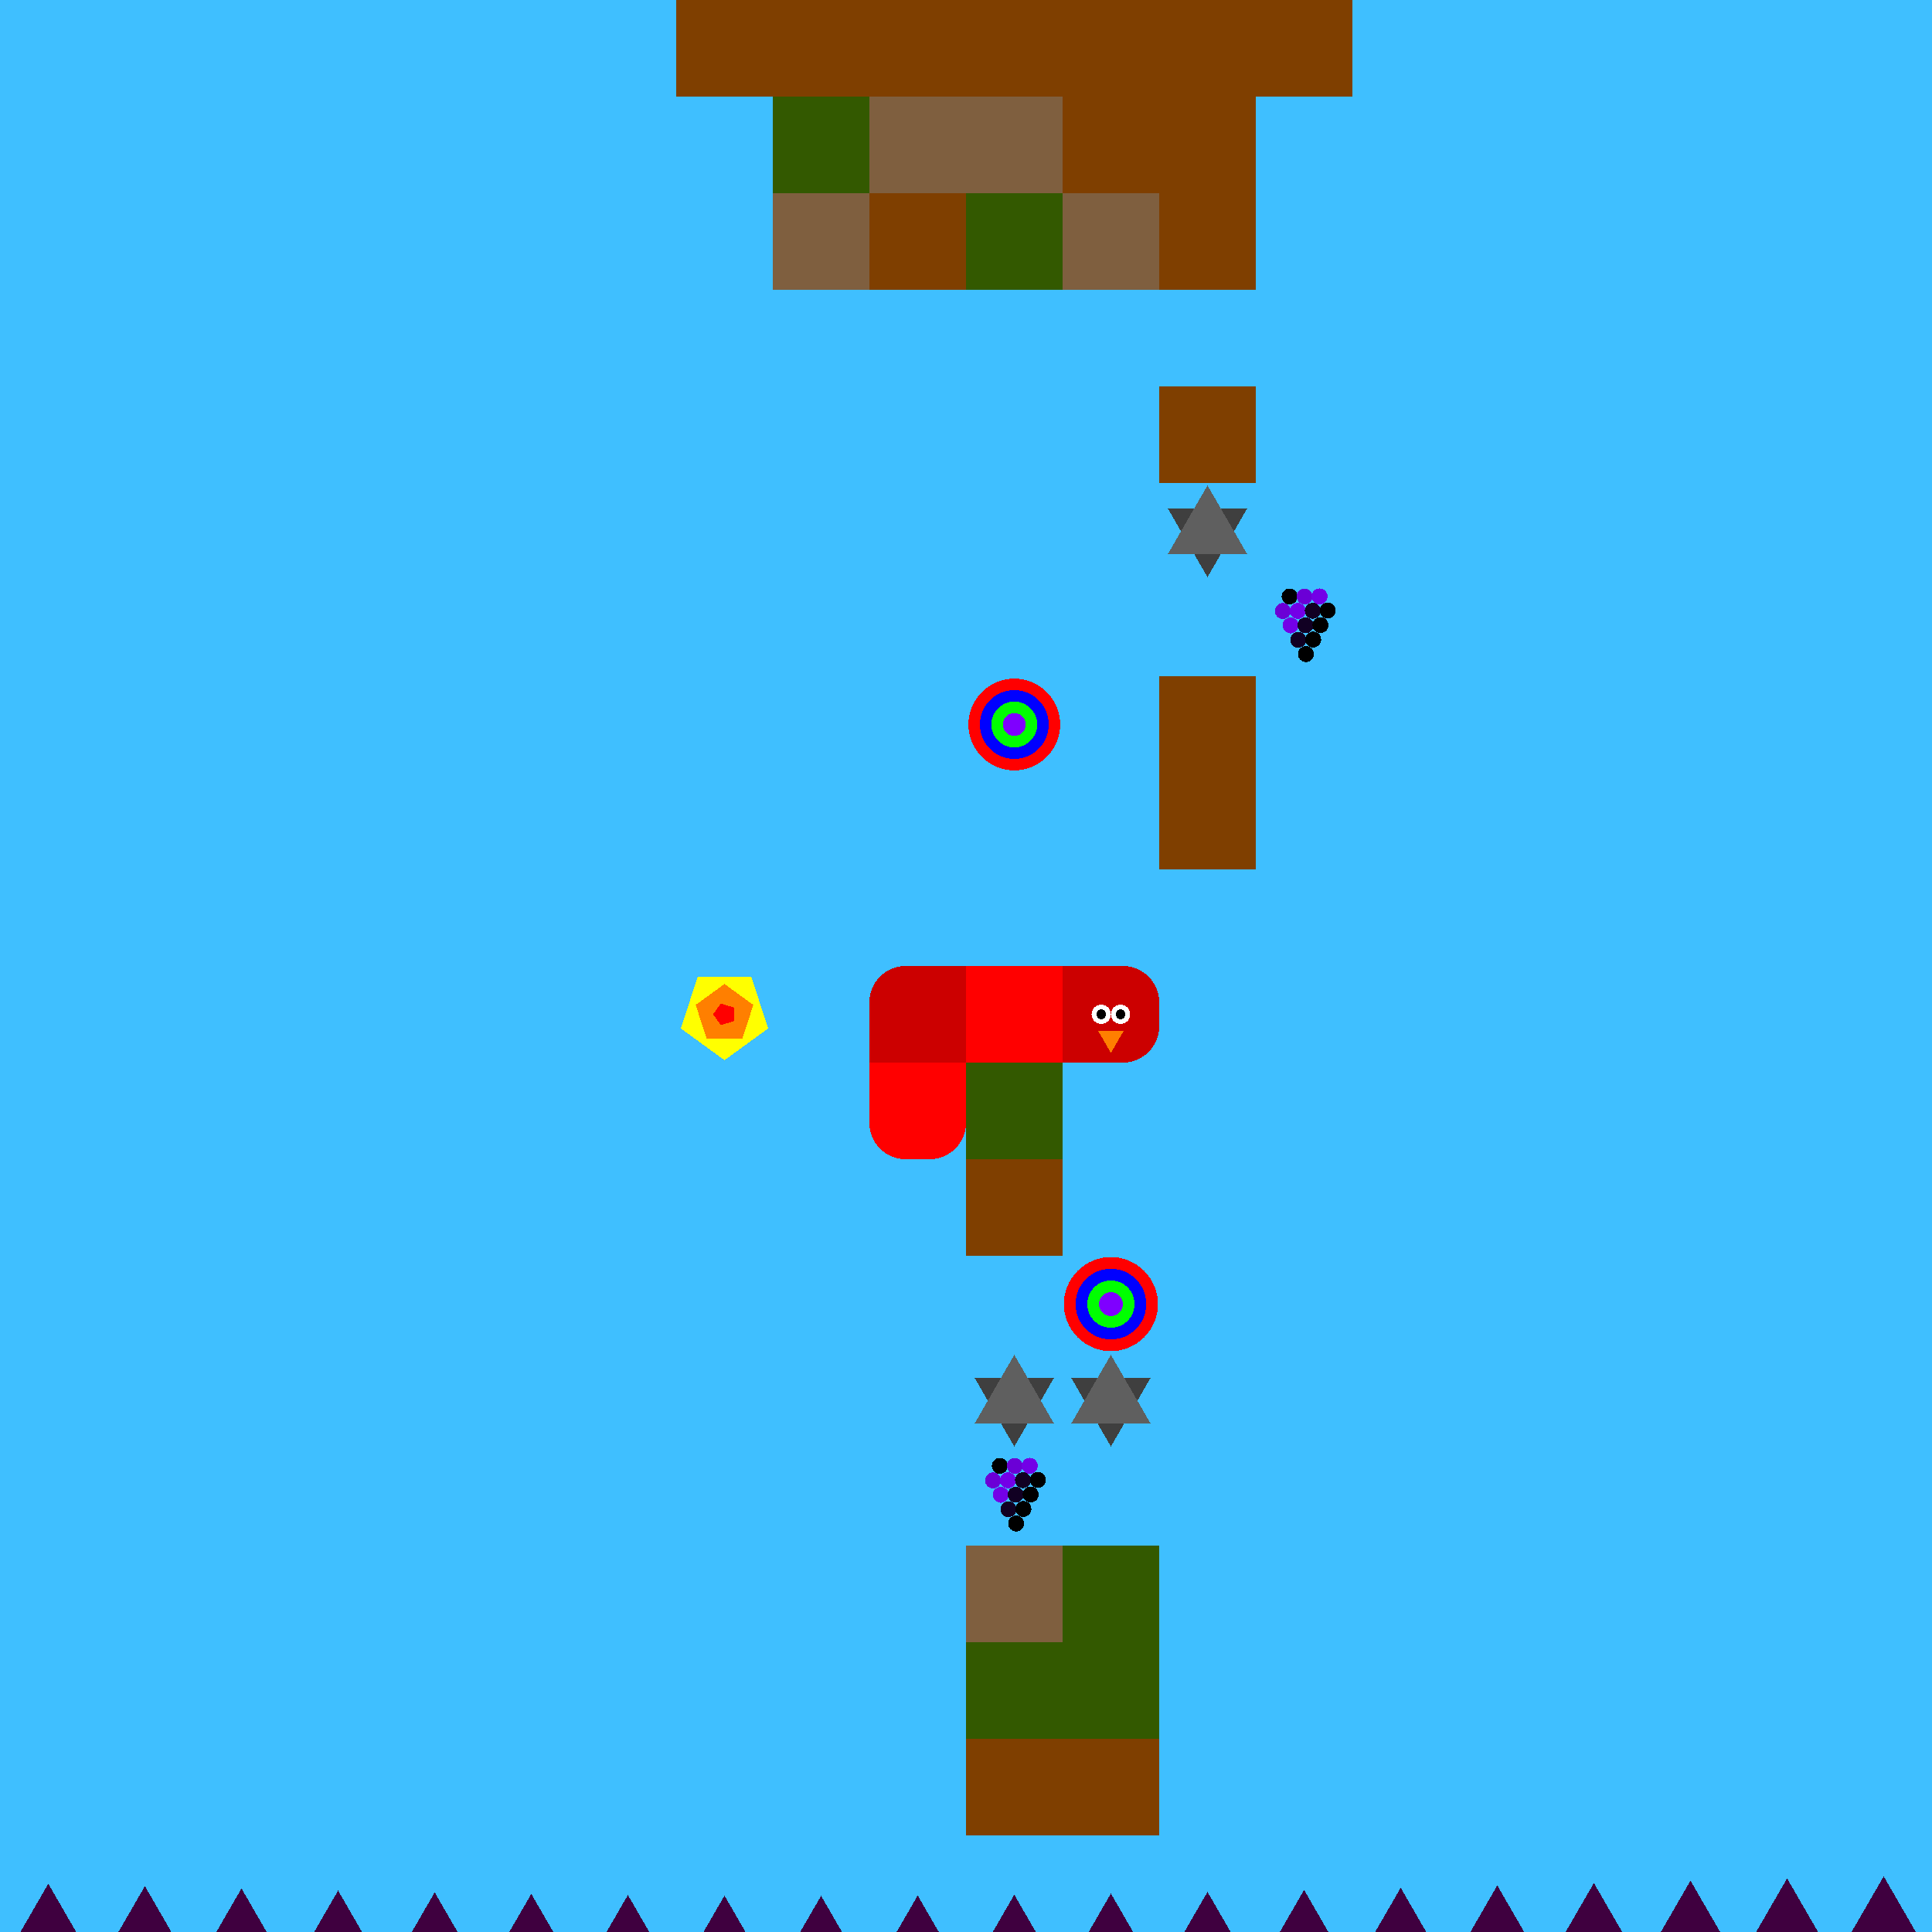 <svg xmlns="http://www.w3.org/2000/svg" version="1.1" width = "400" height = "400" viewBox = "0 0 400 400"  shape-rendering="crispEdges">
<rect x="-20" y="-20" width="440" height="440" style="fill:rgb(63,191,255);" /><rect x="-20" y="400" width="440" height="20" style="fill:rgb(63,0,63);" /><g style="fill:rgb(127,63,0);">
 <rect x="140" y="0" width="20" height="20"/>
 <rect x="160" y="0" width="20" height="20"/>
</g><rect x="160" y="20" width="20" height="20" style="fill:rgb(51,89,0);" /><rect x="160" y="40" width="20" height="20" style="fill:rgb(127,95,63);" /><rect x="180" y="0" width="20" height="20" style="fill:rgb(127,63,0);" /><rect x="180" y="20" width="20" height="20" style="fill:rgb(127,95,63);" /><g style="fill:rgb(127,63,0);">
 <rect x="180" y="40" width="20" height="20"/>
 <rect x="200" y="0" width="20" height="20"/>
</g><rect x="200" y="20" width="20" height="20" style="fill:rgb(127,95,63);" /><g style="fill:rgb(51,89,0);">
 <rect x="200" y="40" width="20" height="20"/>
 <rect x="200" y="220" width="20" height="20"/>
</g><rect x="200" y="240" width="20" height="20" style="fill:rgb(127,63,0);" /><polygon points="210,299.5 218.227,285.25 201.773,285.25 210,299.5 " style="fill:rgb(63,63,63)" /><polygon points="218.227,294.75 210,280.5 201.773,294.75 218.227,294.75 " style="fill:rgb(95,95,95)" /><rect x="200" y="320" width="20" height="20" style="fill:rgb(127,95,63);" /><rect x="200" y="340" width="20" height="20" style="fill:rgb(51,89,0);" /><g style="fill:rgb(127,63,0);">
 <rect x="200" y="360" width="20" height="20"/>
 <rect x="220" y="0" width="20" height="20"/>
 <rect x="220" y="20" width="20" height="20"/>
</g><rect x="220" y="40" width="20" height="20" style="fill:rgb(127,95,63);" /><polygon points="230,299.5 238.227,285.25 221.773,285.25 230,299.5 " style="fill:rgb(63,63,63)" /><polygon points="238.227,294.75 230,280.5 221.773,294.75 238.227,294.75 " style="fill:rgb(95,95,95)" /><g style="fill:rgb(51,89,0);">
 <rect x="220" y="320" width="20" height="20"/>
 <rect x="220" y="340" width="20" height="20"/>
</g><g style="fill:rgb(127,63,0);">
 <rect x="220" y="360" width="20" height="20"/>
 <rect x="240" y="0" width="20" height="20"/>
 <rect x="240" y="20" width="20" height="20"/>
 <rect x="240" y="40" width="20" height="20"/>
 <rect x="240" y="80" width="20" height="20"/>
</g><polygon points="250,119.5 258.227,105.25 241.773,105.25 250,119.5 " style="fill:rgb(63,63,63)" /><polygon points="258.227,114.75 250,100.5 241.773,114.75 258.227,114.75 " style="fill:rgb(95,95,95)" /><g style="fill:rgb(127,63,0);">
 <rect x="240" y="140" width="20" height="20"/>
 <rect x="240" y="160" width="20" height="20"/>
 <rect x="260" y="0" width="20" height="20"/>
</g><polygon points="-30,389.026 -38.66,404.026 -21.34,404.026 -30,389.026 " style="fill:rgb(63,0,63)" /><polygon points="-10,389.503 -18.66,404.503 -1.34,404.503 -10,389.503 " style="fill:rgb(63,0,63)" /><polygon points="10,390 1.34,405 18.66,405 10,390 " style="fill:rgb(63,0,63)" /><polygon points="30,390.497 21.34,405.497 38.66,405.497 30,390.497 " style="fill:rgb(63,0,63)" /><polygon points="50,390.974 41.34,405.974 58.66,405.974 50,390.974 " style="fill:rgb(63,0,63)" /><polygon points="70,391.412 61.34,406.412 78.66,406.412 70,391.412 " style="fill:rgb(63,0,63)" /><polygon points="90,391.793 81.34,406.793 98.66,406.793 90,391.793 " style="fill:rgb(63,0,63)" /><polygon points="110,392.104 101.34,407.104 118.66,407.104 110,392.104 " style="fill:rgb(63,0,63)" /><polygon points="130,392.33 121.34,407.33 138.66,407.33 130,392.33 " style="fill:rgb(63,0,63)" /><polygon points="150,392.464 141.34,407.464 158.66,407.464 150,392.464 " style="fill:rgb(63,0,63)" /><polygon points="170,392.499 161.34,407.499 178.66,407.499 170,392.499 " style="fill:rgb(63,0,63)" /><polygon points="190,392.435 181.34,407.435 198.66,407.435 190,392.435 " style="fill:rgb(63,0,63)" /><polygon points="210,392.273 201.34,407.273 218.66,407.273 210,392.273 " style="fill:rgb(63,0,63)" /><polygon points="230,392.021 221.34,407.021 238.66,407.021 230,392.021 " style="fill:rgb(63,0,63)" /><polygon points="250,391.689 241.34,406.689 258.66,406.689 250,391.689 " style="fill:rgb(63,0,63)" /><polygon points="270,391.289 261.34,406.289 278.66,406.289 270,391.289 " style="fill:rgb(63,0,63)" /><polygon points="290,390.837 281.34,405.837 298.66,405.837 290,390.837 " style="fill:rgb(63,0,63)" /><polygon points="310,390.353 301.34,405.353 318.66,405.353 310,390.353 " style="fill:rgb(63,0,63)" /><polygon points="330,389.854 321.34,404.854 338.66,404.854 330,389.854 " style="fill:rgb(63,0,63)" /><polygon points="350,389.361 341.34,404.361 358.66,404.361 350,389.361 " style="fill:rgb(63,0,63)" /><polygon points="370,388.894 361.34,403.894 378.66,403.894 370,388.894 " style="fill:rgb(63,0,63)" /><polygon points="390,388.47 381.34,403.47 398.66,403.47 390,388.47 " style="fill:rgb(63,0,63)" /><polygon points="410,388.108 401.34,403.108 418.66,403.108 410,388.108 " style="fill:rgb(63,0,63)" /><polygon points="430,387.821 421.34,402.821 438.66,402.821 430,387.821 " style="fill:rgb(63,0,63)" /><circle cx="210" cy="150" r="9.5" style="fill:rgb(255,0,0);stroke-width:1" /><circle cx="210" cy="150" r="7.125" style="fill:rgb(0,0,255);stroke-width:1" /><circle cx="210" cy="150" r="4.75" style="fill:rgb(0,255,0);stroke-width:1" /><circle cx="210" cy="150" r="2.375" style="fill:rgb(127,0,255);stroke-width:1" /><circle cx="230" cy="270" r="9.737" style="fill:rgb(255,0,0);stroke-width:1" /><circle cx="230" cy="270" r="7.315" style="fill:rgb(0,0,255);stroke-width:1" /><circle cx="230" cy="270" r="4.892" style="fill:rgb(0,255,0);stroke-width:1" /><circle cx="230" cy="270" r="2.47" style="fill:rgb(127,0,255);stroke-width:1" /><g style="fill:rgb(255,0,0);">
 <rect x="200" y="207.5" width="20" height="5"/>
 <rect x="207.5" y="200" width="5" height="20"/>
 <rect x="200" y="200" width="10" height="10"/>
 <rect x="200" y="210" width="10" height="10"/>
 <rect x="210" y="200" width="10" height="10"/>
 <rect x="210" y="210" width="10" height="10"/>
</g><g style="fill:rgb(204,0,0);">
 <rect x="180" y="207.5" width="20" height="5"/>
 <rect x="187.5" y="200" width="5" height="20"/>
</g><circle cx="187.5" cy="207.5" r="7.5" style="fill:rgb(204,0,0);stroke-width:1" /><g style="fill:rgb(204,0,0);">
 <rect x="180" y="210" width="10" height="10"/>
 <rect x="190" y="200" width="10" height="10"/>
 <rect x="190" y="210" width="10" height="10"/>
</g><g style="fill:rgb(255,0,0);">
 <rect x="180" y="227.5" width="20" height="5"/>
 <rect x="187.5" y="220" width="5" height="20"/>
 <rect x="180" y="220" width="10" height="10"/>
</g><circle cx="187.5" cy="232.5" r="7.5" style="fill:rgb(255,0,0);stroke-width:1" /><rect x="190" y="220" width="10" height="10" style="fill:rgb(255,0,0);" /><circle cx="192.5" cy="232.5" r="7.5" style="fill:rgb(255,0,0);stroke-width:1" /><g style="fill:rgb(204,0,0);">
 <rect x="220" y="207.5" width="20" height="5"/>
 <rect x="227.5" y="200" width="5" height="20"/>
 <rect x="220" y="200" width="10" height="10"/>
 <rect x="220" y="210" width="10" height="10"/>
</g><circle cx="232.5" cy="207.5" r="7.5" style="fill:rgb(204,0,0);stroke-width:1" /><circle cx="232.5" cy="212.5" r="7.5" style="fill:rgb(204,0,0);stroke-width:1" /><circle cx="232" cy="210" r="2" style="fill:rgb(255,255,255);stroke-width:1" /><circle cx="228" cy="210" r="2" style="fill:rgb(255,255,255);stroke-width:1" /><circle cx="232" cy="210" r="1" style="fill:rgb(0,0,0);stroke-width:1" /><circle cx="228" cy="210" r="1" style="fill:rgb(0,0,0);stroke-width:1" /><polygon points="227.402,213.5 230,218 232.598,213.5 227.402,213.5 " style="fill:rgb(255,127,0)" /><circle cx="267" cy="123.5" r="1.65" style="fill:rgb(0,0,0);stroke-width:1" /><circle cx="270.1" cy="123.495" r="1.65" style="fill:rgb(107,0,214);stroke-width:1" /><circle cx="273.199" cy="123.48" r="1.65" style="fill:rgb(115,0,231);stroke-width:1" /><circle cx="265.6" cy="126.495" r="1.65" style="fill:rgb(107,0,214);stroke-width:1" /><circle cx="268.699" cy="126.48" r="1.65" style="fill:rgb(115,0,231);stroke-width:1" /><circle cx="271.796" cy="126.455" r="1.65" style="fill:rgb(17,0,35);stroke-width:1" /><circle cx="274.889" cy="126.421" r="1.65" style="fill:rgb(-96,0,-192);stroke-width:1" /><circle cx="267.199" cy="129.48" r="1.65" style="fill:rgb(115,0,231);stroke-width:1" /><circle cx="270.296" cy="129.455" r="1.65" style="fill:rgb(17,0,35);stroke-width:1" /><circle cx="273.389" cy="129.421" r="1.65" style="fill:rgb(-96,0,-192);stroke-width:1" /><circle cx="268.796" cy="132.455" r="1.65" style="fill:rgb(17,0,35);stroke-width:1" /><circle cx="271.889" cy="132.421" r="1.65" style="fill:rgb(-96,0,-192);stroke-width:1" /><circle cx="270.389" cy="135.421" r="1.65" style="fill:rgb(-96,0,-192);stroke-width:1" /><circle cx="207" cy="303.5" r="1.65" style="fill:rgb(0,0,0);stroke-width:1" /><circle cx="210.1" cy="303.495" r="1.65" style="fill:rgb(107,0,214);stroke-width:1" /><circle cx="213.199" cy="303.48" r="1.65" style="fill:rgb(115,0,231);stroke-width:1" /><circle cx="205.6" cy="306.495" r="1.65" style="fill:rgb(107,0,214);stroke-width:1" /><circle cx="208.699" cy="306.48" r="1.65" style="fill:rgb(115,0,231);stroke-width:1" /><circle cx="211.796" cy="306.455" r="1.65" style="fill:rgb(17,0,35);stroke-width:1" /><circle cx="214.889" cy="306.421" r="1.65" style="fill:rgb(-96,0,-192);stroke-width:1" /><circle cx="207.199" cy="309.48" r="1.65" style="fill:rgb(115,0,231);stroke-width:1" /><circle cx="210.296" cy="309.455" r="1.65" style="fill:rgb(17,0,35);stroke-width:1" /><circle cx="213.389" cy="309.421" r="1.65" style="fill:rgb(-96,0,-192);stroke-width:1" /><circle cx="208.796" cy="312.455" r="1.65" style="fill:rgb(17,0,35);stroke-width:1" /><circle cx="211.889" cy="312.421" r="1.65" style="fill:rgb(-96,0,-192);stroke-width:1" /><circle cx="210.389" cy="315.421" r="1.65" style="fill:rgb(-96,0,-192);stroke-width:1" /><polygon points="150,219.5 159.035,212.936 155.584,202.314 144.416,202.314 140.965,212.936 150,219.5 " style="fill:rgb(255,255,0)" /><polygon points="153.685,215.073 155.963,208.062 150,203.73 144.037,208.062 146.315,215.073 153.685,215.073 " style="fill:rgb(255,127,0)" /><polygon points="151.921,211.396 151.921,208.604 149.266,207.741 147.625,210 149.266,212.259 151.921,211.396 " style="fill:rgb(255,0,0)" />
</svg>